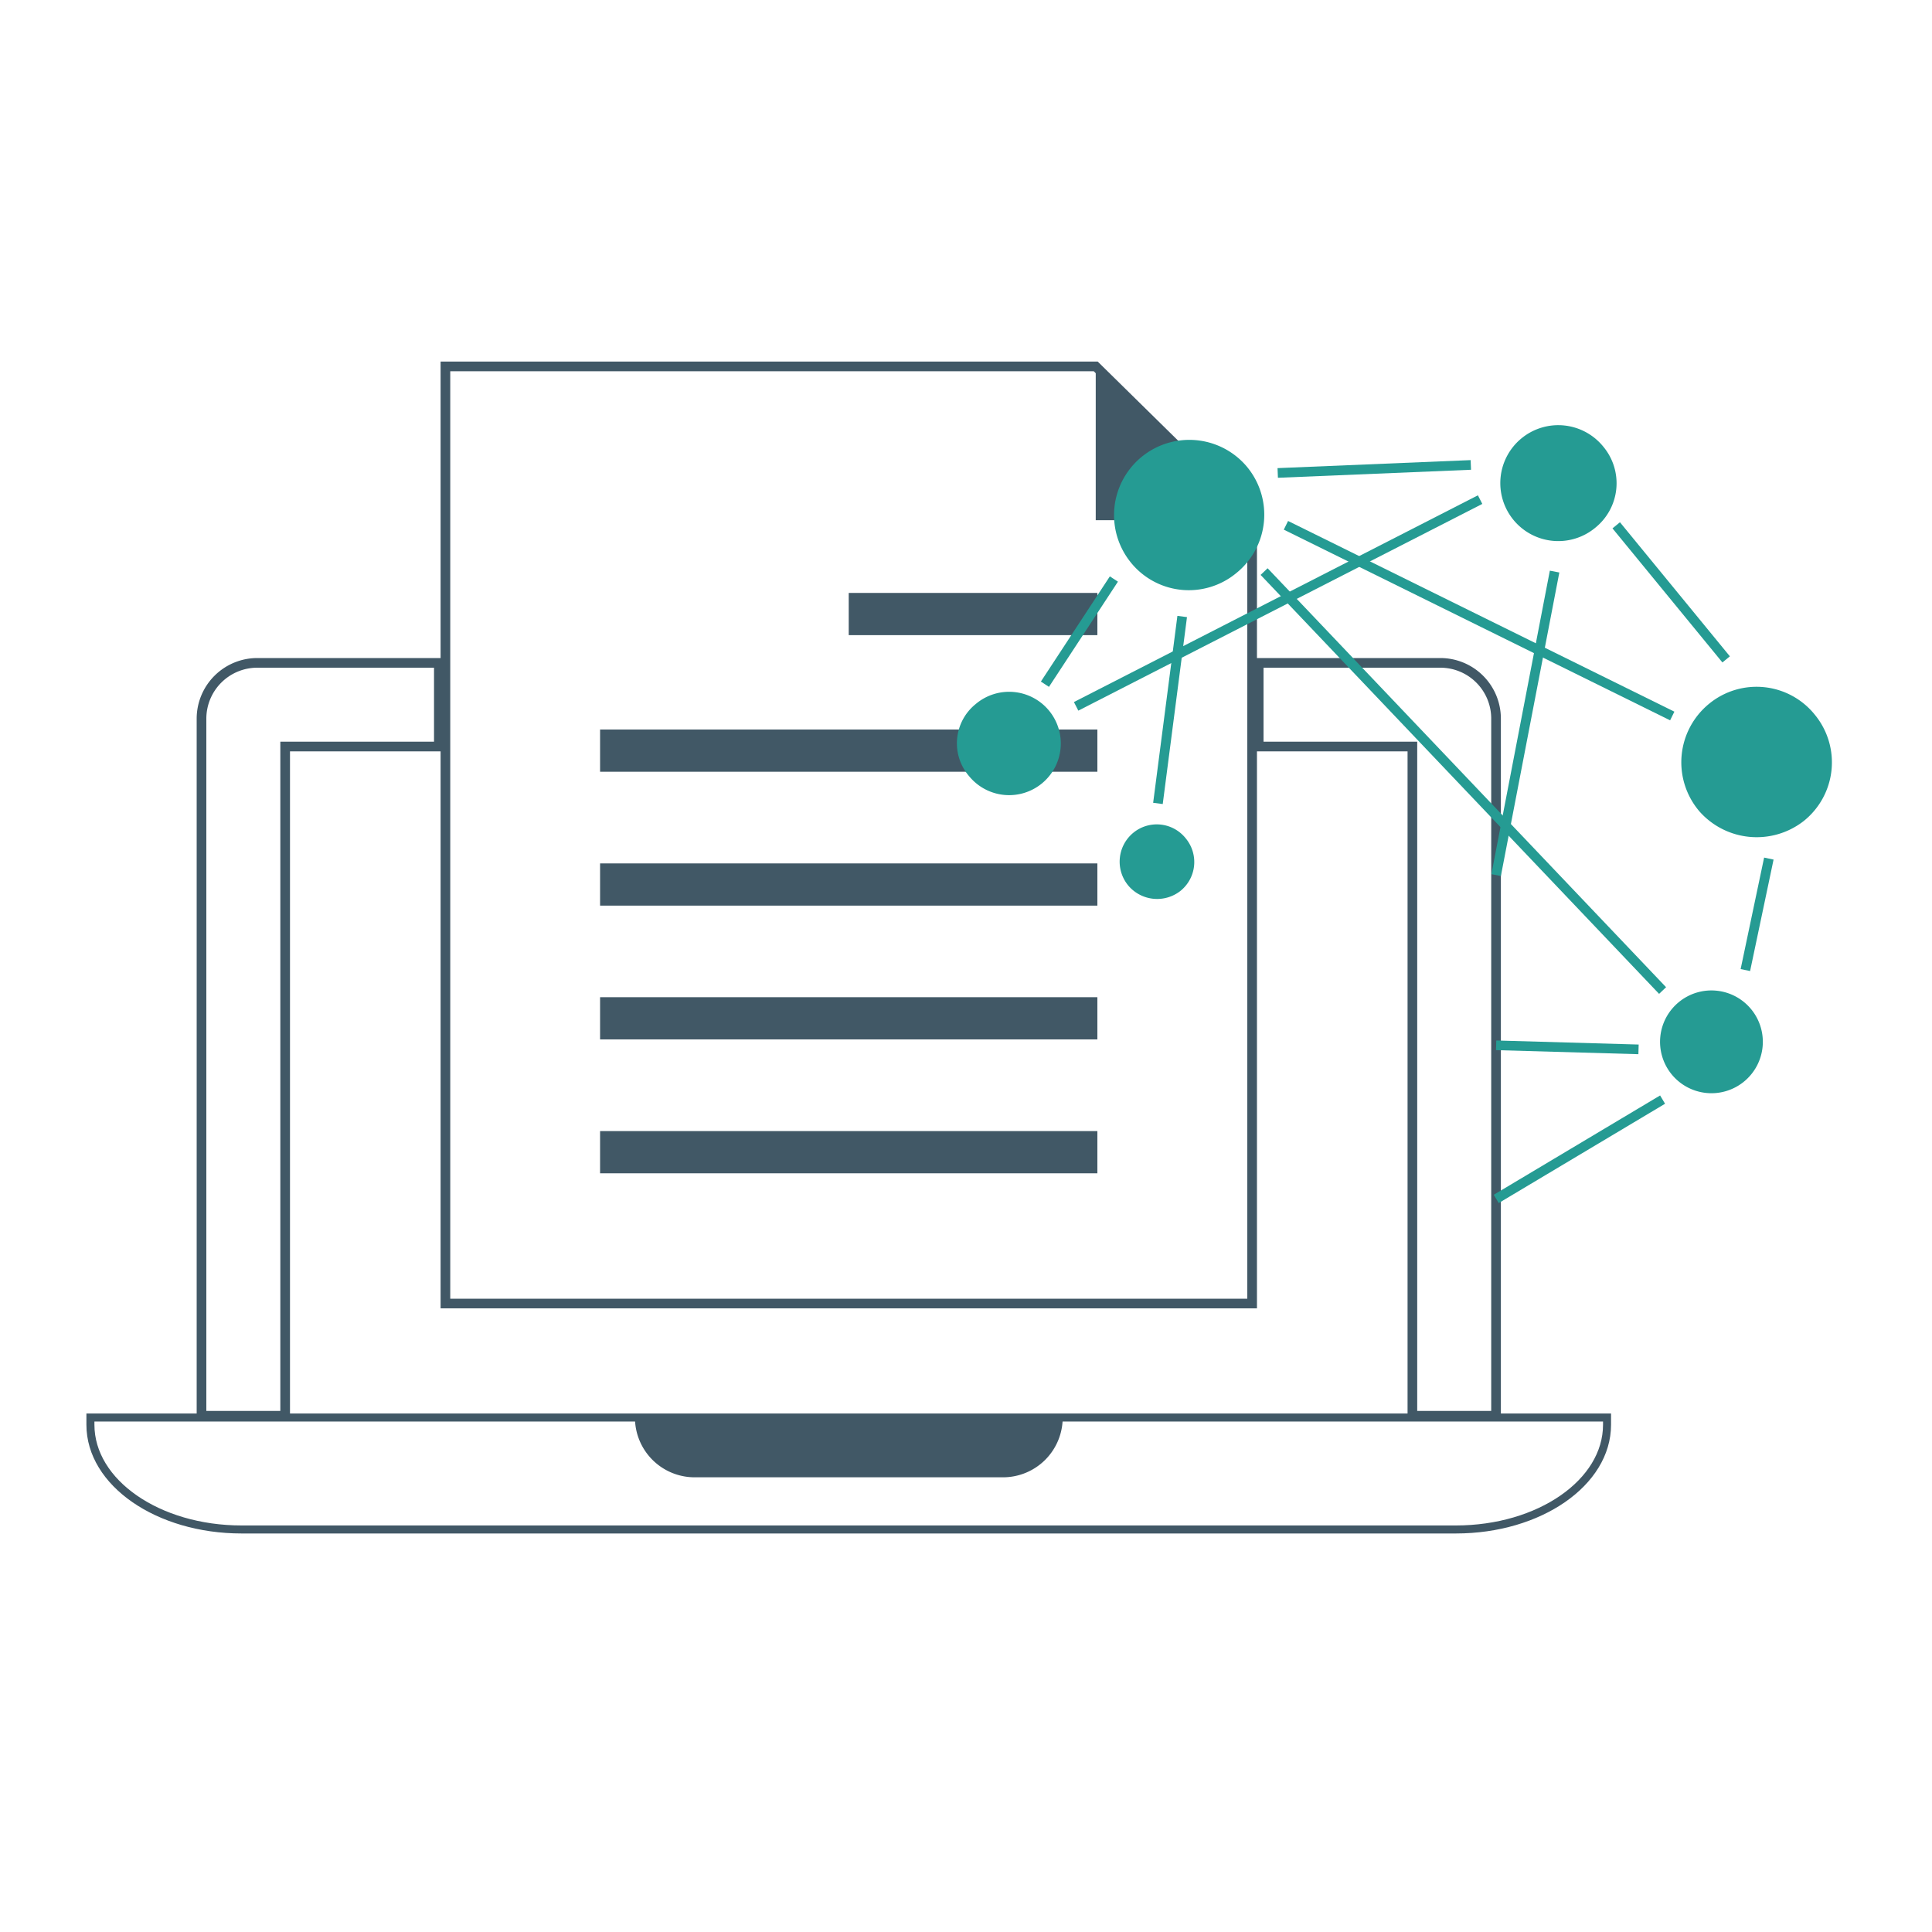<svg id="Capa_1" data-name="Capa 1" xmlns="http://www.w3.org/2000/svg" viewBox="0 0 200 200"><defs><style>.cls-1{fill:#415866;}.cls-2,.cls-3,.cls-5{fill:none;}.cls-2,.cls-3{stroke:#415866;}.cls-2{stroke-width:0.83px;}.cls-4{fill:#259b93;}.cls-5{stroke:#259b93;stroke-miterlimit:10;}</style></defs><title>legacy_modernization</title><g id="Business_Transformation" data-name="Business Transformation"><g id="laptop"><path class="cls-1" d="M65.73,146.75h0a6.18,6.18,0,0,0,6.18,6.18h31.92a6.18,6.18,0,0,0,6.18-6.18H65.73Z"/><path class="cls-2" d="M9.36,146.74v0.75c0,6,7,10.84,15.65,10.84h125.7c8.64,0,15.65-4.85,15.65-10.84v-0.75H9.36Z"/><path class="cls-3" d="M45.43,77.28V68.62H26.63a5.78,5.78,0,0,0-5.77,5.77v72.17h8.66V77.28H45.43Z"/><path class="cls-3" d="M149.1,68.62H130.3v8.66h15.91v69.28h8.66V74.39A5.77,5.77,0,0,0,149.1,68.62Z"/></g><g id="Estimation"><g id="fulldoc"><g id="document"><polygon class="cls-3" points="129.62 134.94 46.11 134.94 46.11 37.93 113.43 37.93 129.62 53.85 129.62 134.94"/><polygon class="cls-1" points="113.43 37.93 129.62 53.85 113.43 53.85 113.43 37.93"/><rect id="minus" class="cls-1" x="62.12" y="75.52" width="51.48" height="4.37"/><rect id="minus-2" data-name="minus" class="cls-1" x="62.12" y="89.38" width="51.48" height="4.37"/><rect id="minus-3" data-name="minus" class="cls-1" x="62.12" y="103.23" width="51.48" height="4.37"/><rect id="minus-4" data-name="minus" class="cls-1" x="62.12" y="117.09" width="51.48" height="4.37"/><rect id="minus-5" data-name="minus" class="cls-1" x="87.86" y="61.38" width="25.74" height="4.37"/></g></g></g><path class="cls-4" d="M187.88,74a7.77,7.77,0,0,1-1.17,11A7.91,7.91,0,0,1,175.93,84a7.82,7.82,0,0,1,1-11.15A7.74,7.74,0,0,1,187.88,74Z"/><path class="cls-4" d="M122.75,86.79a3.84,3.84,0,0,1-.58,5.46,3.91,3.91,0,0,1-5.33-.53,3.87,3.87,0,0,1,.49-5.52A3.83,3.83,0,0,1,122.75,86.79Z"/><path class="cls-4" d="M128,59.31a7.71,7.71,0,0,1-11-1.16,7.79,7.79,0,0,1,12-9.93A7.76,7.76,0,0,1,128,59.31Z"/><path class="cls-4" d="M166,46.27a5.91,5.91,0,0,1-.82,8.33A6,6,0,1,1,166,46.27Z"/><path class="cls-4" d="M100.33,80.36a5.22,5.22,0,0,1,.69-7.49A5.35,5.35,0,1,1,100.33,80.36Z"/><path class="cls-4" d="M181.38,104.6a5.32,5.32,0,1,1-7.59-.86A5.32,5.32,0,0,1,181.38,104.6Z"/><line class="cls-5" x1="122.38" y1="63.82" x2="119.87" y2="83.17"/><line class="cls-5" x1="111.4" y1="73.12" x2="153.22" y2="51.72"/><line class="cls-5" x1="130.86" y1="59.17" x2="172.11" y2="102.54"/><line class="cls-5" x1="160.93" y1="59.17" x2="154.88" y2="90.59"/><line class="cls-5" x1="133.12" y1="54.38" x2="173.11" y2="74.12"/><line class="cls-5" x1="169.62" y1="108.63" x2="154.88" y2="108.21"/><line class="cls-5" x1="108.17" y1="70.83" x2="115.31" y2="59.94"/><line class="cls-5" x1="132.27" y1="48.96" x2="152.26" y2="48.13"/><line class="cls-5" x1="167.31" y1="54.38" x2="178.69" y2="68.26"/><line class="cls-5" x1="183.11" y1="88.88" x2="180.68" y2="100.42"/><line class="cls-5" x1="172.11" y1="113.83" x2="154.89" y2="124.11"/></g></svg>